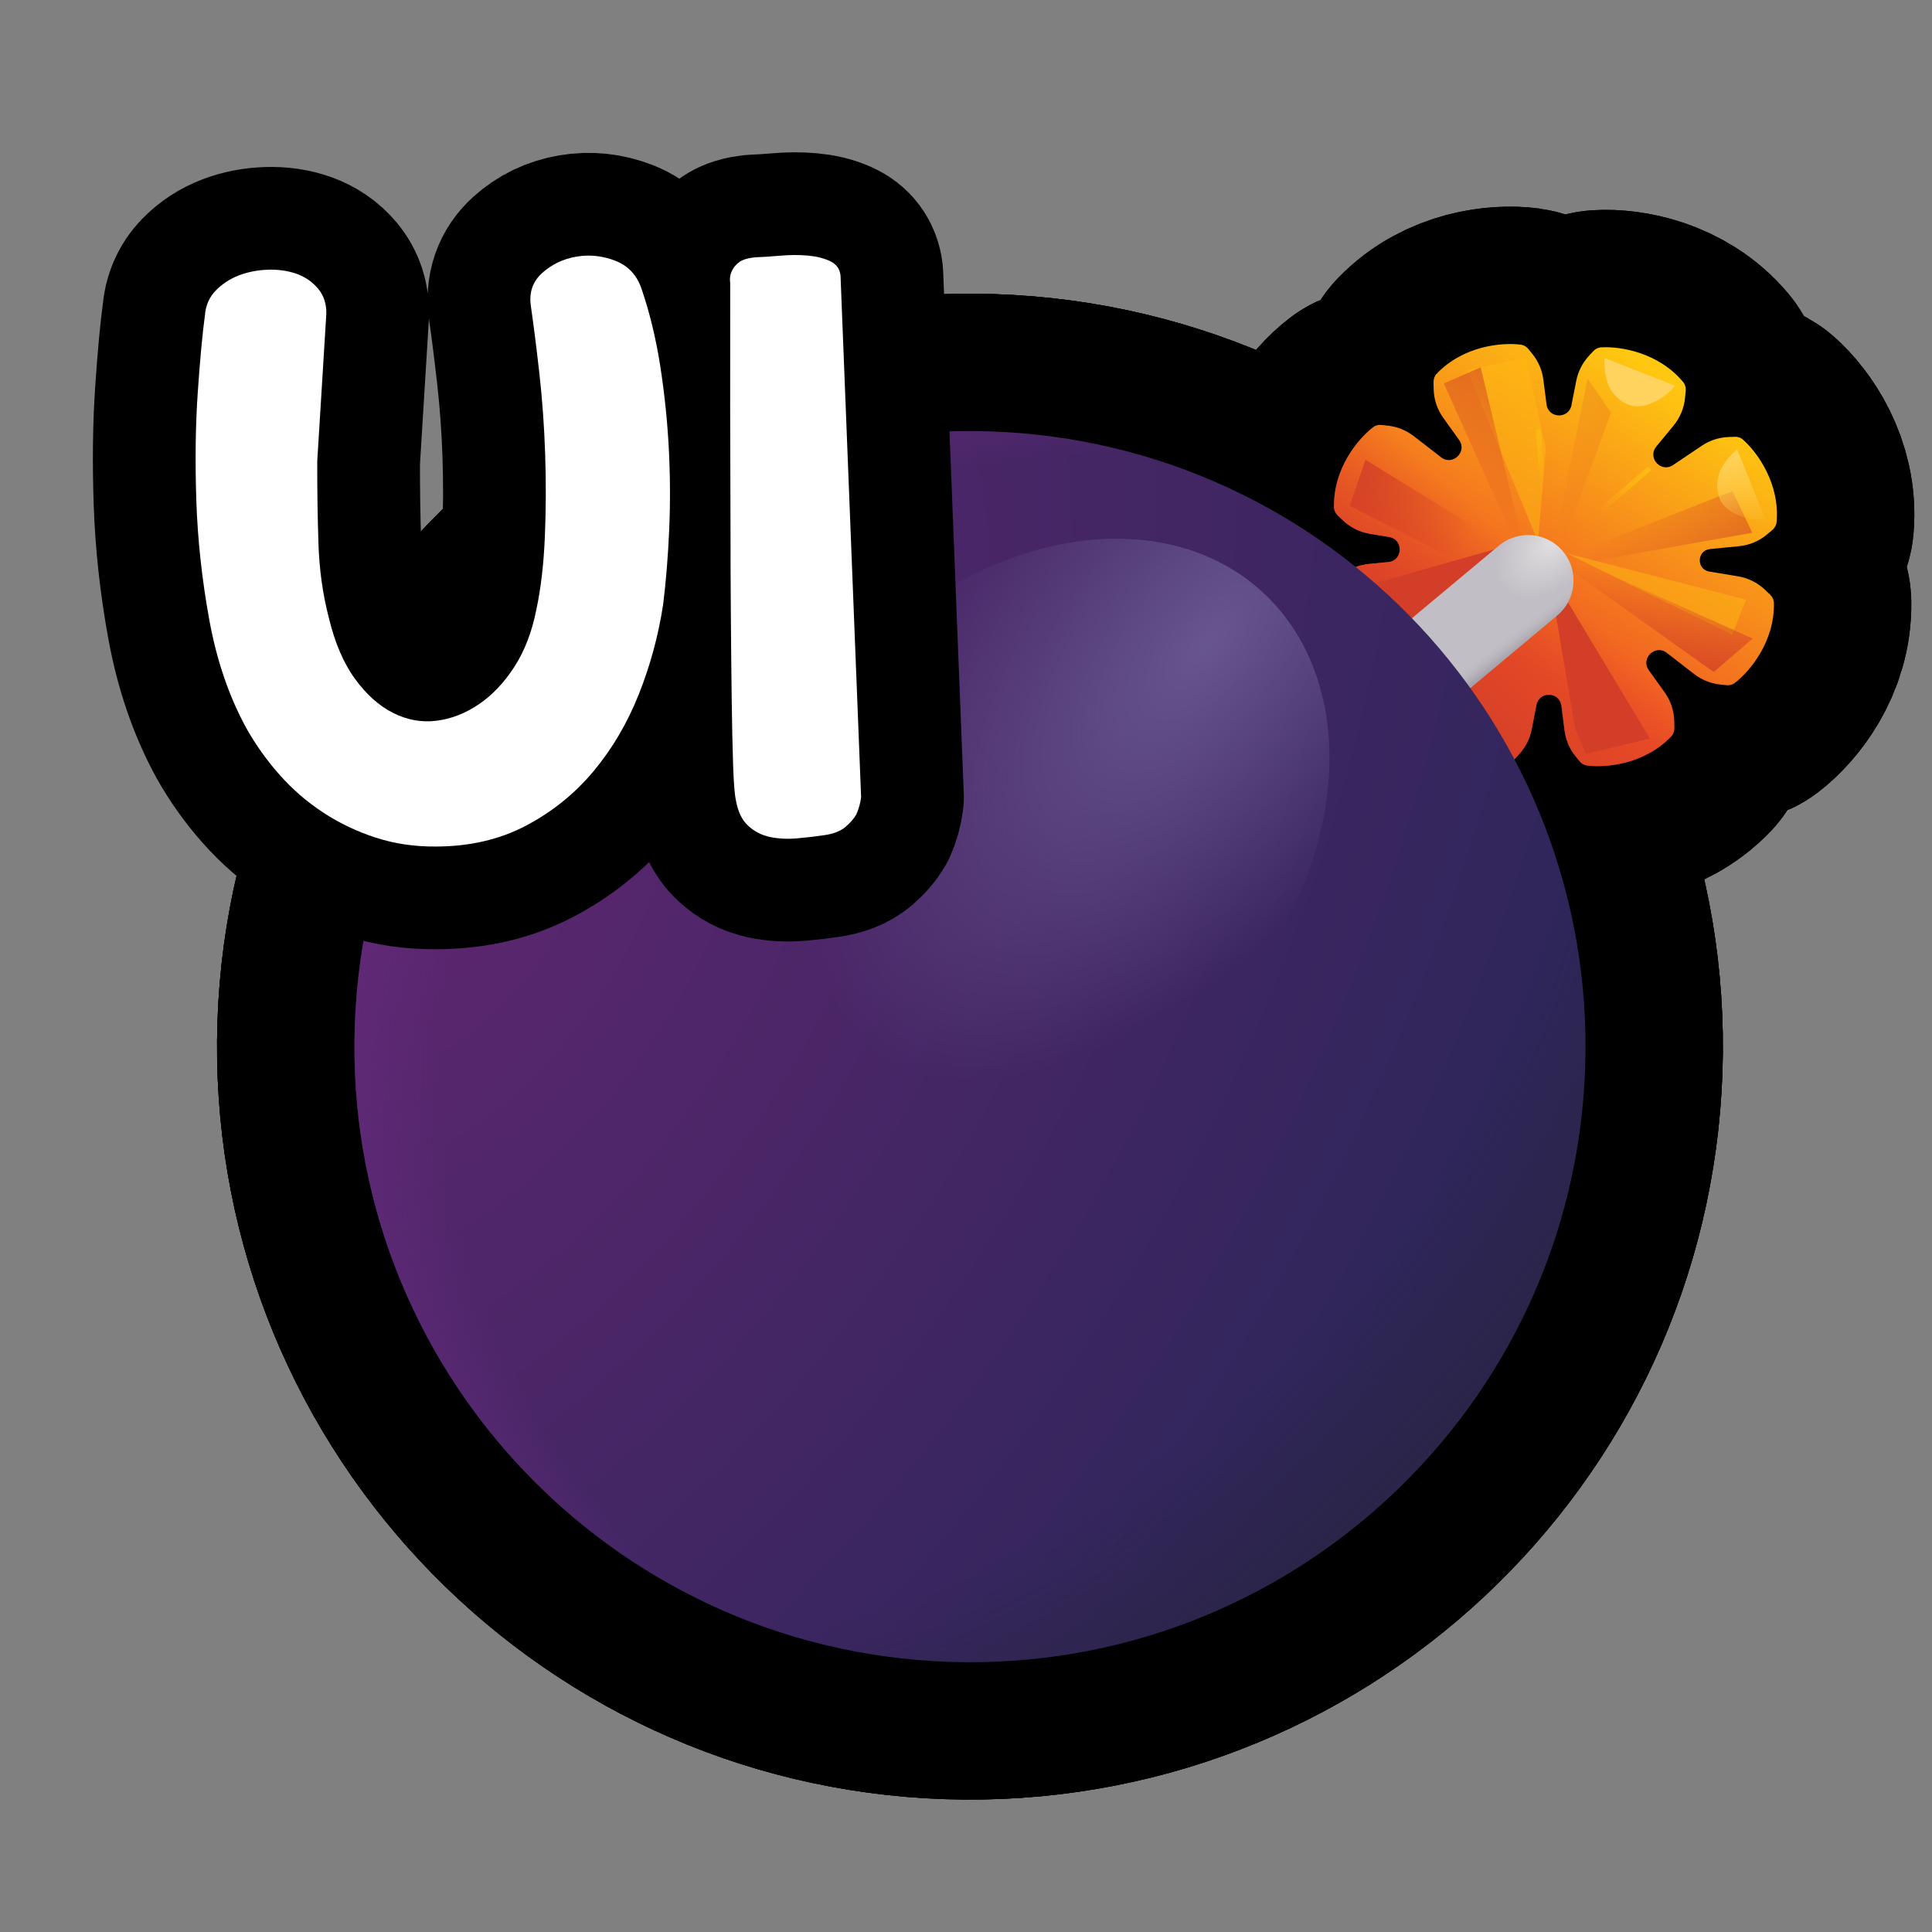 <?xml version="1.0" encoding="UTF-8"?>
<svg id="Pattern" xmlns="http://www.w3.org/2000/svg" xmlns:xlink="http://www.w3.org/1999/xlink" viewBox="0 0 280 280">
  <rect x="0" y="0" width="280" height="280" fill="#808080" stroke="none"/>
  <defs>
    <linearGradient id="linear-gradient" x1="4804.676" y1="-104.757" x2="4751.151" y2="-135.408" gradientTransform="translate(185.227 4859.838) rotate(-88.082)" gradientUnits="userSpaceOnUse">
      <stop offset="0" stop-color="#ffc810"/>
      <stop offset=".756" stop-color="#ef4e26"/>
    </linearGradient>
    <linearGradient id="linear-gradient-2" x1="4755.721" y1="-139.797" x2="4775.85" y2="-121.956" gradientTransform="translate(185.227 4859.838) rotate(-88.082)" gradientUnits="userSpaceOnUse">
      <stop offset="0" stop-color="#d23e27"/>
      <stop offset="1" stop-color="#d23e27" stop-opacity="0"/>
    </linearGradient>
    <linearGradient id="linear-gradient-3" x1="4756.356" y1="-107.365" x2="4777.034" y2="-108.072" xlink:href="#linear-gradient-2"/>
    <linearGradient id="linear-gradient-4" x1="4772.885" y1="-94.767" x2="4783.624" y2="-112.452" xlink:href="#linear-gradient-2"/>
    <linearGradient id="linear-gradient-5" x1="4801.847" y1="-123.214" x2="4783.389" y2="-132.562" xlink:href="#linear-gradient-2"/>
    <linearGradient id="linear-gradient-6" x1="4795.42" y1="-102.781" x2="4786.477" y2="-121.439" xlink:href="#linear-gradient-2"/>
    <linearGradient id="linear-gradient-7" x1="4789.8" y1="-152.756" x2="4778.707" y2="-133.085" xlink:href="#linear-gradient-2"/>
    <radialGradient id="radial-gradient" cx="-1671.571" cy="1289.178" fx="-1671.571" fy="1289.178" r="7.32" gradientTransform="translate(-1870.389 6020.149) rotate(135.239) scale(3.393 2.128)" gradientUnits="userSpaceOnUse">
      <stop offset="0" stop-color="#e1dfe1"/>
      <stop offset=".394" stop-color="#c2bec5"/>
    </radialGradient>
    <linearGradient id="linear-gradient-8" x1="4759.93" y1="-130.009" x2="4761.76" y2="-131.495" gradientTransform="translate(185.227 4859.838) rotate(-88.082)" gradientUnits="userSpaceOnUse">
      <stop offset="0" stop-color="#a3a1a8"/>
      <stop offset="1" stop-color="#b8b6bd" stop-opacity="0"/>
    </linearGradient>
    <radialGradient id="radial-gradient-2" cx="-619.234" cy="-463.139" fx="-619.234" fy="-463.139" r="7.32" gradientTransform="translate(2865.44 20567.638) rotate(31.304) scale(21.017 34.568)" gradientUnits="userSpaceOnUse">
      <stop offset=".006" stop-color="#5c266f"/>
      <stop offset="1" stop-color="#2e265b"/>
    </radialGradient>
    <radialGradient id="radial-gradient-3" cx="-648.16" cy="-482.177" fx="-648.16" fy="-482.177" r="7.32" gradientTransform="translate(2185.829 19545.951) rotate(43.383) scale(22.936 26.322)" gradientUnits="userSpaceOnUse">
      <stop offset=".719" stop-color="#29233a" stop-opacity="0"/>
      <stop offset="1" stop-color="#29233a"/>
    </radialGradient>
    <radialGradient id="radial-gradient-4" cx="-407.882" cy="-37.218" fx="-407.882" fy="-37.218" r="7.32" gradientTransform="translate(-6805.672 -3670.94) rotate(-155.632) scale(19.476 16.532)" gradientUnits="userSpaceOnUse">
      <stop offset=".81" stop-color="#672b80" stop-opacity="0"/>
      <stop offset="1" stop-color="#672b80"/>
    </radialGradient>
    <radialGradient id="radial-gradient-5" cx="-794.947" cy="111.628" fx="-794.947" fy="111.628" r="7.32" gradientTransform="translate(-11230.309 1329.723) rotate(177.852) scale(14.411 6.984)" gradientUnits="userSpaceOnUse">
      <stop offset="0" stop-color="#67568f"/>
      <stop offset=".728" stop-color="#67568f" stop-opacity="0"/>
    </radialGradient>
    <linearGradient id="linear-gradient-9" x1="4793.808" y1="-95.535" x2="4782.426" y2="-91.875" gradientTransform="translate(185.227 4859.838) rotate(-88.082)" gradientUnits="userSpaceOnUse">
      <stop offset="0" stop-color="#ffd35d"/>
      <stop offset="1" stop-color="#ffd35d" stop-opacity="0"/>
    </linearGradient>
    <linearGradient id="linear-gradient-10" x1="4790.145" y1="-106.249" x2="4784.941" y2="-113.683" gradientTransform="translate(185.227 4859.838) rotate(-88.082)" gradientUnits="userSpaceOnUse">
      <stop offset="0" stop-color="#febb12"/>
      <stop offset="1" stop-color="#febb12" stop-opacity="0"/>
    </linearGradient>
    <linearGradient id="linear-gradient-11" x1="4797.614" y1="-121.665" x2="4788.565" y2="-122.342" xlink:href="#linear-gradient-10"/>
  </defs>
  <a xlink:href="https://www.notion.so/dmmnotes/unresolved-loss-a080b7cb9113463d9a104ccaa6530bf9?pvs=4">
    <g>
      <g>
        <g>
          <path d="M250.514,63.337c-1.384.053-2.726.489-3.875,1.262l-4.162,2.799c-1.751,1.178-3.775-1.053-2.434-2.681l2.504-3.041c.959-1.164,1.541-2.592,1.671-4.094l.084-.968c.039-.456-.086-.914-.38-1.264-3.595-4.293-9.115-5.187-11.92-5.004-.421.027-.803.235-1.09.545l-.616.663c-.943,1.015-1.584,2.272-1.852,3.631l-.699,3.546c-.401,2.036-3.346,1.938-3.61-.121l-.46-3.585c-.176-1.374-.732-2.671-1.605-3.747l-.57-.702c-.266-.328-.633-.562-1.051-.617-2.786-.369-8.354.153-12.228,4.196-.316.33-.472.779-.464,1.236l.019.972c.029,1.507.515,2.972,1.393,4.197l2.295,3.202c1.229,1.715-.94,3.805-2.608,2.513l-3.966-3.071c-1.095-.848-2.405-1.374-3.782-1.519l-.9-.095c-.42-.044-.845.049-1.18.305-2.233,1.707-5.805,6.009-5.693,11.608.009.457.216.885.545,1.202l.699.674c1.085,1.047,2.463,1.74,3.951,1.987l2.799.465c2.11.35,2.008,3.417-.121,3.626l-2.824.276c-1.501.147-2.922.747-4.075,1.719l-.742.626c-.35.295-.585.708-.624,1.163-.487,5.578,2.789,10.111,4.903,11.963.317.278.735.4,1.157.384l.904-.034c1.384-.053,2.726-.489,3.876-1.262l4.162-2.799c1.751-1.178,3.775,1.053,2.434,2.681l-2.504,3.041c-.959,1.165-1.541,2.592-1.671,4.095l-.084.968c-.039.456.086.914.38,1.264,3.595,4.293,9.116,5.187,11.92,5.004.421-.027.803-.235,1.09-.544l.616-.663c.943-1.014,1.584-2.272,1.852-3.631l.699-3.546c.401-2.036,3.346-1.938,3.61.121l.46,3.585c.176,1.374.732,2.672,1.605,3.747l.57.703c.266.327.633.561,1.051.616,2.786.37,8.354-.153,12.228-4.196.316-.33.472-.779.464-1.236l-.019-.971c-.029-1.508-.515-2.972-1.393-4.198l-2.295-3.202c-1.229-1.715.94-3.805,2.608-2.513l3.966,3.071c1.095.848,2.405,1.374,3.782,1.519l.9.095c.42.044.844-.049,1.18-.305,2.233-1.706,5.805-6.01,5.693-11.608-.009-.457-.216-.885-.545-1.202l-.699-.674c-1.085-1.047-2.463-1.74-3.951-1.987l-4.168-.692c-1.899-.316-1.807-3.076.109-3.264l4.205-.411c1.501-.147,2.922-.747,4.075-1.719l.743-.626c.35-.295.584-.708.624-1.163.487-5.578-2.789-10.11-4.903-11.963-.318-.278-.735-.4-1.157-.384l-.905.034Z" fill="none" stroke="#000" stroke-linecap="round" stroke-linejoin="round" stroke-width="39.823"/>
          <path d="M250.514,63.337c-1.384.053-2.726.489-3.875,1.262l-4.162,2.799c-1.751,1.178-3.775-1.053-2.434-2.681l2.504-3.041c.959-1.164,1.541-2.592,1.671-4.094l.084-.968c.039-.456-.086-.914-.38-1.264-3.595-4.293-9.115-5.187-11.92-5.004-.421.027-.803.235-1.09.545l-.616.663c-.943,1.015-1.584,2.272-1.852,3.631l-.699,3.546c-.401,2.036-3.346,1.938-3.61-.121l-.46-3.585c-.176-1.374-.732-2.671-1.605-3.747l-.57-.702c-.266-.328-.633-.562-1.051-.617-2.786-.369-8.354.153-12.228,4.196-.316.33-.472.779-.464,1.236l.019.972c.029,1.507.515,2.972,1.393,4.197l2.295,3.202c1.229,1.715-.94,3.805-2.608,2.513l-3.966-3.071c-1.095-.848-2.405-1.374-3.782-1.519l-.9-.095c-.42-.044-.845.049-1.18.305-2.233,1.707-5.805,6.009-5.693,11.608.009.457.216.885.545,1.202l.699.674c1.085,1.047,2.463,1.74,3.951,1.987l2.799.465c2.11.35,2.008,3.417-.121,3.626l-2.824.276c-1.501.147-2.922.747-4.075,1.719l-.742.626c-.35.295-.585.708-.624,1.163-.487,5.578,2.789,10.111,4.903,11.963.317.278.735.4,1.157.384l.904-.034c1.384-.053,2.726-.489,3.876-1.262l4.162-2.799c1.751-1.178,3.775,1.053,2.434,2.681l-2.504,3.041c-.959,1.165-1.541,2.592-1.671,4.095l-.084.968c-.039.456.086.914.38,1.264,3.595,4.293,9.116,5.187,11.92,5.004.421-.027.803-.235,1.09-.544l.616-.663c.943-1.014,1.584-2.272,1.852-3.631l.699-3.546c.401-2.036,3.346-1.938,3.61.121l.46,3.585c.176,1.374.732,2.672,1.605,3.747l.57.703c.266.327.633.561,1.051.616,2.786.37,8.354-.153,12.228-4.196.316-.33.472-.779.464-1.236l-.019-.971c-.029-1.508-.515-2.972-1.393-4.198l-2.295-3.202c-1.229-1.715.94-3.805,2.608-2.513l3.966,3.071c1.095.848,2.405,1.374,3.782,1.519l.9.095c.42.044.844-.049,1.18-.305,2.233-1.706,5.805-6.01,5.693-11.608-.009-.457-.216-.885-.545-1.202l-.699-.674c-1.085-1.047-2.463-1.74-3.951-1.987l-4.168-.692c-1.899-.316-1.807-3.076.109-3.264l4.205-.411c1.501-.147,2.922-.747,4.075-1.719l.743-.626c.35-.295.584-.708.624-1.163.487-5.578-2.789-10.11-4.903-11.963-.318-.278-.735-.4-1.157-.384l-.905.034Z" fill="none" stroke="#000" stroke-linecap="round" stroke-linejoin="round" stroke-width="39.823"/>
          <path d="M228.283,105.646l1.596,3.6,9.229-2.208-14.742-24.525,3.917,23.133Z" fill="none" stroke="#000" stroke-linecap="round" stroke-linejoin="round" stroke-width="39.823"/>
          <path d="M198.544,84.738l5.824,7.175,15.086-13.112-20.911,5.936Z" fill="none" stroke="#000" stroke-linecap="round" stroke-linejoin="round" stroke-width="39.823"/>
          <g>
            <polygon points="251.054 91.989 253.056 86.907 227.075 80.201 251.054 91.989" fill="none" stroke="#000" stroke-linecap="round" stroke-linejoin="round" stroke-width="39.823"/>
            <polygon points="251.054 91.989 253.056 86.907 227.075 80.201 251.054 91.989" fill="none" stroke="#000" stroke-linecap="round" stroke-linejoin="round" stroke-width="39.823"/>
          </g>
          <g>
            <polygon points="221.123 51.845 224.036 64.994 222.901 78.507 212.63 53.626 221.123 51.845" fill="none" stroke="#000" stroke-linecap="round" stroke-linejoin="round" stroke-width="39.823"/>
            <polygon points="221.123 51.845 224.036 64.994 222.901 78.507 212.63 53.626 221.123 51.845" fill="none" stroke="#000" stroke-linecap="round" stroke-linejoin="round" stroke-width="39.823"/>
          </g>
          <path d="M248.357,97.392l5.655-4.846-33.821-15.208,28.166,20.054Z" fill="none" stroke="#000" stroke-linecap="round" stroke-linejoin="round" stroke-width="39.823"/>
          <g>
            <polygon points="253.952 77.21 251.065 71.163 220.914 83.084 253.952 77.21" fill="none" stroke="#000" stroke-linecap="round" stroke-linejoin="round" stroke-width="39.823"/>
            <polygon points="253.952 77.21 251.065 71.163 220.914 83.084 253.952 77.21" fill="none" stroke="#000" stroke-linecap="round" stroke-linejoin="round" stroke-width="39.823"/>
          </g>
          <g>
            <polygon points="214.59 53.234 209.248 55.573 221.92 83.804 214.59 53.234" fill="none" stroke="#000" stroke-linecap="round" stroke-linejoin="round" stroke-width="39.823"/>
            <polygon points="214.59 53.234 209.248 55.573 221.92 83.804 214.59 53.234" fill="none" stroke="#000" stroke-linecap="round" stroke-linejoin="round" stroke-width="39.823"/>
          </g>
          <g>
            <polygon points="233.479 59.817 230.095 54.87 223.603 86.636 233.479 59.817" fill="none" stroke="#000" stroke-linecap="round" stroke-linejoin="round" stroke-width="39.823"/>
            <polygon points="233.479 59.817 230.095 54.87 223.603 86.636 233.479 59.817" fill="none" stroke="#000" stroke-linecap="round" stroke-linejoin="round" stroke-width="39.823"/>
          </g>
          <path d="M215.636,83.48l5.464-2.563-23.209-14.28-2.283,6.675,20.028,10.169Z" fill="none" stroke="#000" stroke-linecap="round" stroke-linejoin="round" stroke-width="39.823"/>
          <path d="M199.973,102.065l21.484-17.933" fill="none" stroke="#000" stroke-linecap="round" stroke-linejoin="round" stroke-width="39.823"/>
          <path d="M199.973,102.065l21.484-17.933" fill="none" stroke="#000" stroke-linecap="round" stroke-linejoin="round" stroke-width="39.823"/>
          <path d="M143.559,62.528c49.241,1.649,87.821,42.903,86.172,92.143-1.649,49.24-42.903,87.821-92.143,86.172-49.241-1.649-87.821-42.903-86.172-92.143,1.649-49.241,42.903-87.821,92.143-86.172Z" fill="none" stroke="#000" stroke-linecap="round" stroke-linejoin="round" stroke-width="39.823"/>
          <path d="M143.559,62.528c49.241,1.649,87.821,42.903,86.172,92.143-1.649,49.24-42.903,87.821-92.143,86.172-49.241-1.649-87.821-42.903-86.172-92.143,1.649-49.241,42.903-87.821,92.143-86.172Z" fill="none" stroke="#000" stroke-linecap="round" stroke-linejoin="round" stroke-width="39.823"/>
          <path d="M143.559,62.528c49.241,1.649,87.821,42.903,86.172,92.143-1.649,49.24-42.903,87.821-92.143,86.172-49.241-1.649-87.821-42.903-86.172-92.143,1.649-49.241,42.903-87.821,92.143-86.172Z" fill="none" stroke="#000" stroke-linecap="round" stroke-linejoin="round" stroke-width="39.823"/>
          <ellipse cx="149.917" cy="122.069" rx="49.072" ry="36.831" transform="translate(-41.149 151.56) rotate(-47.928)" fill="none" stroke="#000" stroke-linecap="round" stroke-linejoin="round" stroke-width="39.823"/>
          <path d="M235.697,58.518c-3.096-1.534-3.217-4.742-3.154-6.628l10.222,4.004c-.722,1.063-4.245,4.024-7.068,2.624Z" fill="none" stroke="#000" stroke-linecap="round" stroke-linejoin="round" stroke-width="39.823"/>
          <path d="M249.12,71.967c-1.015-3.303,1.231-5.597,2.644-6.848l4.121,10.176c-1.268.207-5.84-.316-6.765-3.328Z" fill="none" stroke="#000" stroke-linecap="round" stroke-linejoin="round" stroke-width="39.823"/>
          <path d="M228.558,76.932l10.31-8.866" fill="none" stroke="#000" stroke-linecap="round" stroke-linejoin="round" stroke-width="39.823"/>
          <path d="M223.777,74.351l-.803-11.796" fill="none" stroke="#000" stroke-linecap="round" stroke-linejoin="round" stroke-width="39.823"/>
        </g>
        <g>
          <path d="M250.514,63.337c-1.384.053-2.726.489-3.875,1.262l-4.162,2.799c-1.751,1.178-3.775-1.053-2.434-2.681l2.504-3.041c.959-1.164,1.541-2.592,1.671-4.094l.084-.968c.039-.456-.086-.914-.38-1.264-3.595-4.293-9.115-5.187-11.92-5.004-.421.027-.803.235-1.09.545l-.616.663c-.943,1.015-1.584,2.272-1.852,3.631l-.699,3.546c-.401,2.036-3.346,1.938-3.61-.121l-.46-3.585c-.176-1.374-.732-2.671-1.605-3.747l-.57-.702c-.266-.328-.633-.562-1.051-.617-2.786-.369-8.354.153-12.228,4.196-.316.33-.472.779-.464,1.236l.019.972c.029,1.507.515,2.972,1.393,4.197l2.295,3.202c1.229,1.715-.94,3.805-2.608,2.513l-3.966-3.071c-1.095-.848-2.405-1.374-3.782-1.519l-.9-.095c-.42-.044-.845.049-1.18.305-2.233,1.707-5.805,6.009-5.693,11.608.009.457.216.885.545,1.202l.699.674c1.085,1.047,2.463,1.74,3.951,1.987l2.799.465c2.11.35,2.008,3.417-.121,3.626l-2.824.276c-1.501.147-2.922.747-4.075,1.719l-.742.626c-.35.295-.585.708-.624,1.163-.487,5.578,2.789,10.111,4.903,11.963.317.278.735.4,1.157.384l.904-.034c1.384-.053,2.726-.489,3.876-1.262l4.162-2.799c1.751-1.178,3.775,1.053,2.434,2.681l-2.504,3.041c-.959,1.165-1.541,2.592-1.671,4.095l-.084.968c-.039.456.086.914.38,1.264,3.595,4.293,9.116,5.187,11.92,5.004.421-.027.803-.235,1.09-.544l.616-.663c.943-1.014,1.584-2.272,1.852-3.631l.699-3.546c.401-2.036,3.346-1.938,3.61.121l.46,3.585c.176,1.374.732,2.672,1.605,3.747l.57.703c.266.327.633.561,1.051.616,2.786.37,8.354-.153,12.228-4.196.316-.33.472-.779.464-1.236l-.019-.971c-.029-1.508-.515-2.972-1.393-4.198l-2.295-3.202c-1.229-1.715.94-3.805,2.608-2.513l3.966,3.071c1.095.848,2.405,1.374,3.782,1.519l.9.095c.42.044.844-.049,1.18-.305,2.233-1.706,5.805-6.01,5.693-11.608-.009-.457-.216-.885-.545-1.202l-.699-.674c-1.085-1.047-2.463-1.74-3.951-1.987l-4.168-.692c-1.899-.316-1.807-3.076.109-3.264l4.205-.411c1.501-.147,2.922-.747,4.075-1.719l.743-.626c.35-.295.584-.708.624-1.163.487-5.578-2.789-10.11-4.903-11.963-.318-.278-.735-.4-1.157-.384l-.905.034Z" fill="url(#linear-gradient)" fill-rule="evenodd" stroke-width="0"/>
          <path d="M250.514,63.337c-1.384.053-2.726.489-3.875,1.262l-4.162,2.799c-1.751,1.178-3.775-1.053-2.434-2.681l2.504-3.041c.959-1.164,1.541-2.592,1.671-4.094l.084-.968c.039-.456-.086-.914-.38-1.264-3.595-4.293-9.115-5.187-11.92-5.004-.421.027-.803.235-1.09.545l-.616.663c-.943,1.015-1.584,2.272-1.852,3.631l-.699,3.546c-.401,2.036-3.346,1.938-3.61-.121l-.46-3.585c-.176-1.374-.732-2.671-1.605-3.747l-.57-.702c-.266-.328-.633-.562-1.051-.617-2.786-.369-8.354.153-12.228,4.196-.316.33-.472.779-.464,1.236l.019.972c.029,1.507.515,2.972,1.393,4.197l2.295,3.202c1.229,1.715-.94,3.805-2.608,2.513l-3.966-3.071c-1.095-.848-2.405-1.374-3.782-1.519l-.9-.095c-.42-.044-.845.049-1.18.305-2.233,1.707-5.805,6.009-5.693,11.608.009.457.216.885.545,1.202l.699.674c1.085,1.047,2.463,1.74,3.951,1.987l2.799.465c2.11.35,2.008,3.417-.121,3.626l-2.824.276c-1.501.147-2.922.747-4.075,1.719l-.742.626c-.35.295-.585.708-.624,1.163-.487,5.578,2.789,10.111,4.903,11.963.317.278.735.4,1.157.384l.904-.034c1.384-.053,2.726-.489,3.876-1.262l4.162-2.799c1.751-1.178,3.775,1.053,2.434,2.681l-2.504,3.041c-.959,1.165-1.541,2.592-1.671,4.095l-.084.968c-.039.456.086.914.38,1.264,3.595,4.293,9.116,5.187,11.92,5.004.421-.027.803-.235,1.09-.544l.616-.663c.943-1.014,1.584-2.272,1.852-3.631l.699-3.546c.401-2.036,3.346-1.938,3.61.121l.46,3.585c.176,1.374.732,2.672,1.605,3.747l.57.703c.266.327.633.561,1.051.616,2.786.37,8.354-.153,12.228-4.196.316-.33.472-.779.464-1.236l-.019-.971c-.029-1.508-.515-2.972-1.393-4.198l-2.295-3.202c-1.229-1.715.94-3.805,2.608-2.513l3.966,3.071c1.095.848,2.405,1.374,3.782,1.519l.9.095c.42.044.844-.049,1.18-.305,2.233-1.706,5.805-6.01,5.693-11.608-.009-.457-.216-.885-.545-1.202l-.699-.674c-1.085-1.047-2.463-1.74-3.951-1.987l-4.168-.692c-1.899-.316-1.807-3.076.109-3.264l4.205-.411c1.501-.147,2.922-.747,4.075-1.719l.743-.626c.35-.295.584-.708.624-1.163.487-5.578-2.789-10.11-4.903-11.963-.318-.278-.735-.4-1.157-.384l-.905.034Z" fill="url(#linear-gradient-2)" fill-rule="evenodd" stroke-width="0"/>
          <path d="M228.283,105.646l1.596,3.6,9.229-2.208-14.742-24.525,3.917,23.133Z" fill="#d23e27" stroke-width="0"/>
          <path d="M198.544,84.738l5.824,7.175,15.086-13.112-20.911,5.936Z" fill="#d23e27" stroke-width="0"/>
          <polygon points="251.054 91.989 253.056 86.907 227.075 80.201 251.054 91.989" fill="#febb12" opacity=".5" stroke-width="0"/>
          <polygon points="221.123 51.845 224.036 64.994 222.901 78.507 212.63 53.626 221.123 51.845" fill="#febb12" opacity=".5" stroke-width="0"/>
          <path d="M248.357,97.392l5.655-4.846-33.821-15.208,28.166,20.054Z" fill="url(#linear-gradient-3)" stroke-width="0"/>
          <polygon points="253.952 77.21 251.065 71.163 220.914 83.084 253.952 77.21" fill="url(#linear-gradient-4)" opacity=".6" stroke-width="0"/>
          <polygon points="214.59 53.234 209.248 55.573 221.92 83.804 214.59 53.234" fill="url(#linear-gradient-5)" opacity=".6" stroke-width="0"/>
          <polygon points="233.479 59.817 230.095 54.87 223.603 86.636 233.479 59.817" fill="url(#linear-gradient-6)" opacity=".3" stroke-width="0"/>
          <path d="M215.636,83.48l5.464-2.563-23.209-14.28-2.283,6.675,20.028,10.169Z" fill="url(#linear-gradient-7)" stroke-width="0"/>
          <path d="M199.973,102.065l21.484-17.933" fill="none" stroke="url(#radial-gradient)" stroke-linecap="round" stroke-width="13.175"/>
          <path d="M199.973,102.065l21.484-17.933" fill="none" stroke="url(#linear-gradient-8)" stroke-linecap="round" stroke-width="13.175"/>
          <path d="M143.559,62.528c49.241,1.649,87.821,42.903,86.172,92.143-1.649,49.24-42.903,87.821-92.143,86.172-49.241-1.649-87.821-42.903-86.172-92.143,1.649-49.241,42.903-87.821,92.143-86.172Z" fill="url(#radial-gradient-2)" stroke-width="0"/>
          <path d="M143.559,62.528c49.241,1.649,87.821,42.903,86.172,92.143-1.649,49.24-42.903,87.821-92.143,86.172-49.241-1.649-87.821-42.903-86.172-92.143,1.649-49.241,42.903-87.821,92.143-86.172Z" fill="url(#radial-gradient-3)" stroke-width="0"/>
          <path d="M143.559,62.528c49.241,1.649,87.821,42.903,86.172,92.143-1.649,49.24-42.903,87.821-92.143,86.172-49.241-1.649-87.821-42.903-86.172-92.143,1.649-49.241,42.903-87.821,92.143-86.172Z" fill="url(#radial-gradient-4)" stroke-width="0"/>
          <ellipse cx="149.917" cy="122.069" rx="49.072" ry="36.831" transform="translate(-41.149 151.56) rotate(-47.928)" fill="url(#radial-gradient-5)" stroke-width="0"/>
          <path d="M235.697,58.518c-3.096-1.534-3.217-4.742-3.154-6.628l10.222,4.004c-.722,1.063-4.245,4.024-7.068,2.624Z" fill="#ffd35d" stroke-width="0"/>
          <path d="M249.12,71.967c-1.015-3.303,1.231-5.597,2.644-6.848l4.121,10.176c-1.268.207-5.84-.316-6.765-3.328Z" fill="url(#linear-gradient-9)" stroke-width="0"/>
          <path d="M228.558,76.932l10.31-8.866" fill="none" stroke="url(#linear-gradient-10)" stroke-linecap="round" stroke-width=".732"/>
          <path d="M223.777,74.351l-.803-11.796" fill="none" stroke="url(#linear-gradient-11)" stroke-linecap="round" stroke-width=".732"/>
        </g>
      </g>
      <g id="AC">
        <g>
          <path d="M45.978,66.839c-.008,4.288.052,8.292.177,12.012.125,3.721.618,7.26,1.484,10.616.874,3.656,2.14,6.625,3.796,8.9,1.656,2.277,3.498,3.929,5.526,4.949,2.027,1.024,4.11,1.406,6.245,1.146s4.178-1.044,6.128-2.351c1.949-1.306,3.676-3.112,5.179-5.42,1.503-2.309,2.575-5.09,3.219-8.347.65-3.03,1.06-6.525,1.229-10.479.167-3.956.185-7.964.049-12.021-.136-4.059-.419-7.98-.845-11.766-.428-3.784-.838-7.025-1.229-9.72-.291-1.947.257-3.545,1.645-4.795,1.386-1.25,3.035-2.039,4.943-2.366,1.907-.327,3.794-.127,5.663.599,1.867.728,3.135,2.096,3.805,4.105,1.167,3.423,2.062,7.116,2.685,11.082.621,3.968,1.037,7.961,1.248,11.978.209,4.019.228,7.968.058,11.848-.171,3.882-.465,7.484-.879,10.808-.679,4.462-1.85,8.79-3.515,12.982-1.665,4.194-3.854,7.916-6.566,11.167-2.713,3.25-5.973,5.881-9.78,7.889-3.809,2.009-8.157,3.019-13.046,3.031-3.085.028-5.994-.399-8.733-1.286-2.738-.886-5.281-2.099-7.627-3.639-2.347-1.539-4.458-3.367-6.334-5.487-1.876-2.118-3.496-4.397-4.856-6.834-2.486-4.581-4.26-9.788-5.319-15.621-1.061-5.833-1.686-11.585-1.876-17.26-.19-5.674-.122-10.904.208-15.694.328-4.788.674-8.503,1.037-11.15.102-1.432.626-2.634,1.572-3.608.944-.97,2.068-1.705,3.368-2.2,1.299-.494,2.7-.767,4.204-.817,1.503-.05,2.883.149,4.139.594,1.256.449,2.296,1.166,3.119,2.153.823.988,1.22,2.199,1.194,3.628l-1.316,21.374Z" fill="none" stroke="#000" stroke-linecap="round" stroke-linejoin="round" stroke-width="29.774"/>
          <path d="M124.8,115.547c-.121.907-.356,1.743-.706,2.507-.357.614-.882,1.214-1.576,1.802-.697.587-1.68.976-2.952,1.17-1.274.193-2.623.351-4.047.475-1.426.122-2.746.054-3.957-.206-1.213-.261-2.267-.808-3.159-1.644-.894-.833-1.48-2.075-1.761-3.722-.179-.82-.311-2.528-.397-5.121-.087-2.592-.154-5.711-.201-9.359-.048-3.647-.087-7.672-.122-12.071-.034-4.401-.053-8.857-.053-13.372-.05-10.455-.064-22.116-.043-34.983-.098-.673-.006-1.277.278-1.815.21-.457.553-.863,1.031-1.219.476-.354,1.239-.586,2.29-.697,1.051-.036,2.271-.113,3.66-.235,1.387-.121,2.704-.128,3.949-.02,1.245.109,2.326.373,3.243.794s1.429,1.12,1.537,2.094l2.984,75.624Z" fill="none" stroke="#000" stroke-linecap="round" stroke-linejoin="round" stroke-width="29.774"/>
        </g>
        <g>
          <path d="M45.978,66.839c-.008,4.288.052,8.292.177,12.012.125,3.721.618,7.26,1.484,10.616.874,3.656,2.14,6.625,3.796,8.9,1.656,2.277,3.498,3.929,5.526,4.949,2.027,1.024,4.11,1.406,6.245,1.146s4.178-1.044,6.128-2.351c1.949-1.306,3.676-3.112,5.179-5.42,1.503-2.309,2.575-5.09,3.219-8.347.65-3.03,1.06-6.525,1.229-10.479.167-3.956.185-7.964.049-12.021-.136-4.059-.419-7.98-.845-11.766-.428-3.784-.838-7.025-1.229-9.72-.291-1.947.257-3.545,1.645-4.795,1.386-1.25,3.035-2.039,4.943-2.366,1.907-.327,3.794-.127,5.663.599,1.867.728,3.135,2.096,3.805,4.105,1.167,3.423,2.062,7.116,2.685,11.082.621,3.968,1.037,7.961,1.248,11.978.209,4.019.228,7.968.058,11.848-.171,3.882-.465,7.484-.879,10.808-.679,4.462-1.85,8.79-3.515,12.982-1.665,4.194-3.854,7.916-6.566,11.167-2.713,3.25-5.973,5.881-9.78,7.889-3.809,2.009-8.157,3.019-13.046,3.031-3.085.028-5.994-.399-8.733-1.286-2.738-.886-5.281-2.099-7.627-3.639-2.347-1.539-4.458-3.367-6.334-5.487-1.876-2.118-3.496-4.397-4.856-6.834-2.486-4.581-4.26-9.788-5.319-15.621-1.061-5.833-1.686-11.585-1.876-17.26-.19-5.674-.122-10.904.208-15.694.328-4.788.674-8.503,1.037-11.15.102-1.432.626-2.634,1.572-3.608.944-.97,2.068-1.705,3.368-2.2,1.299-.494,2.7-.767,4.204-.817,1.503-.05,2.883.149,4.139.594,1.256.449,2.296,1.166,3.119,2.153.823.988,1.22,2.199,1.194,3.628l-1.316,21.374Z" fill="#fff" stroke-width="0"/>
          <path d="M124.8,115.547c-.121.907-.356,1.743-.706,2.507-.357.614-.882,1.214-1.576,1.802-.697.587-1.68.976-2.952,1.17-1.274.193-2.623.351-4.047.475-1.426.122-2.746.054-3.957-.206-1.213-.261-2.267-.808-3.159-1.644-.894-.833-1.48-2.075-1.761-3.722-.179-.82-.311-2.528-.397-5.121-.087-2.592-.154-5.711-.201-9.359-.048-3.647-.087-7.672-.122-12.071-.034-4.401-.053-8.857-.053-13.372-.05-10.455-.064-22.116-.043-34.983-.098-.673-.006-1.277.278-1.815.21-.457.553-.863,1.031-1.219.476-.354,1.239-.586,2.29-.697,1.051-.036,2.271-.113,3.66-.235,1.387-.121,2.704-.128,3.949-.02,1.245.109,2.326.373,3.243.794s1.429,1.12,1.537,2.094l2.984,75.624Z" fill="#fff" stroke-width="0"/>
        </g>
      </g>
    </g>
  </a>
</svg>